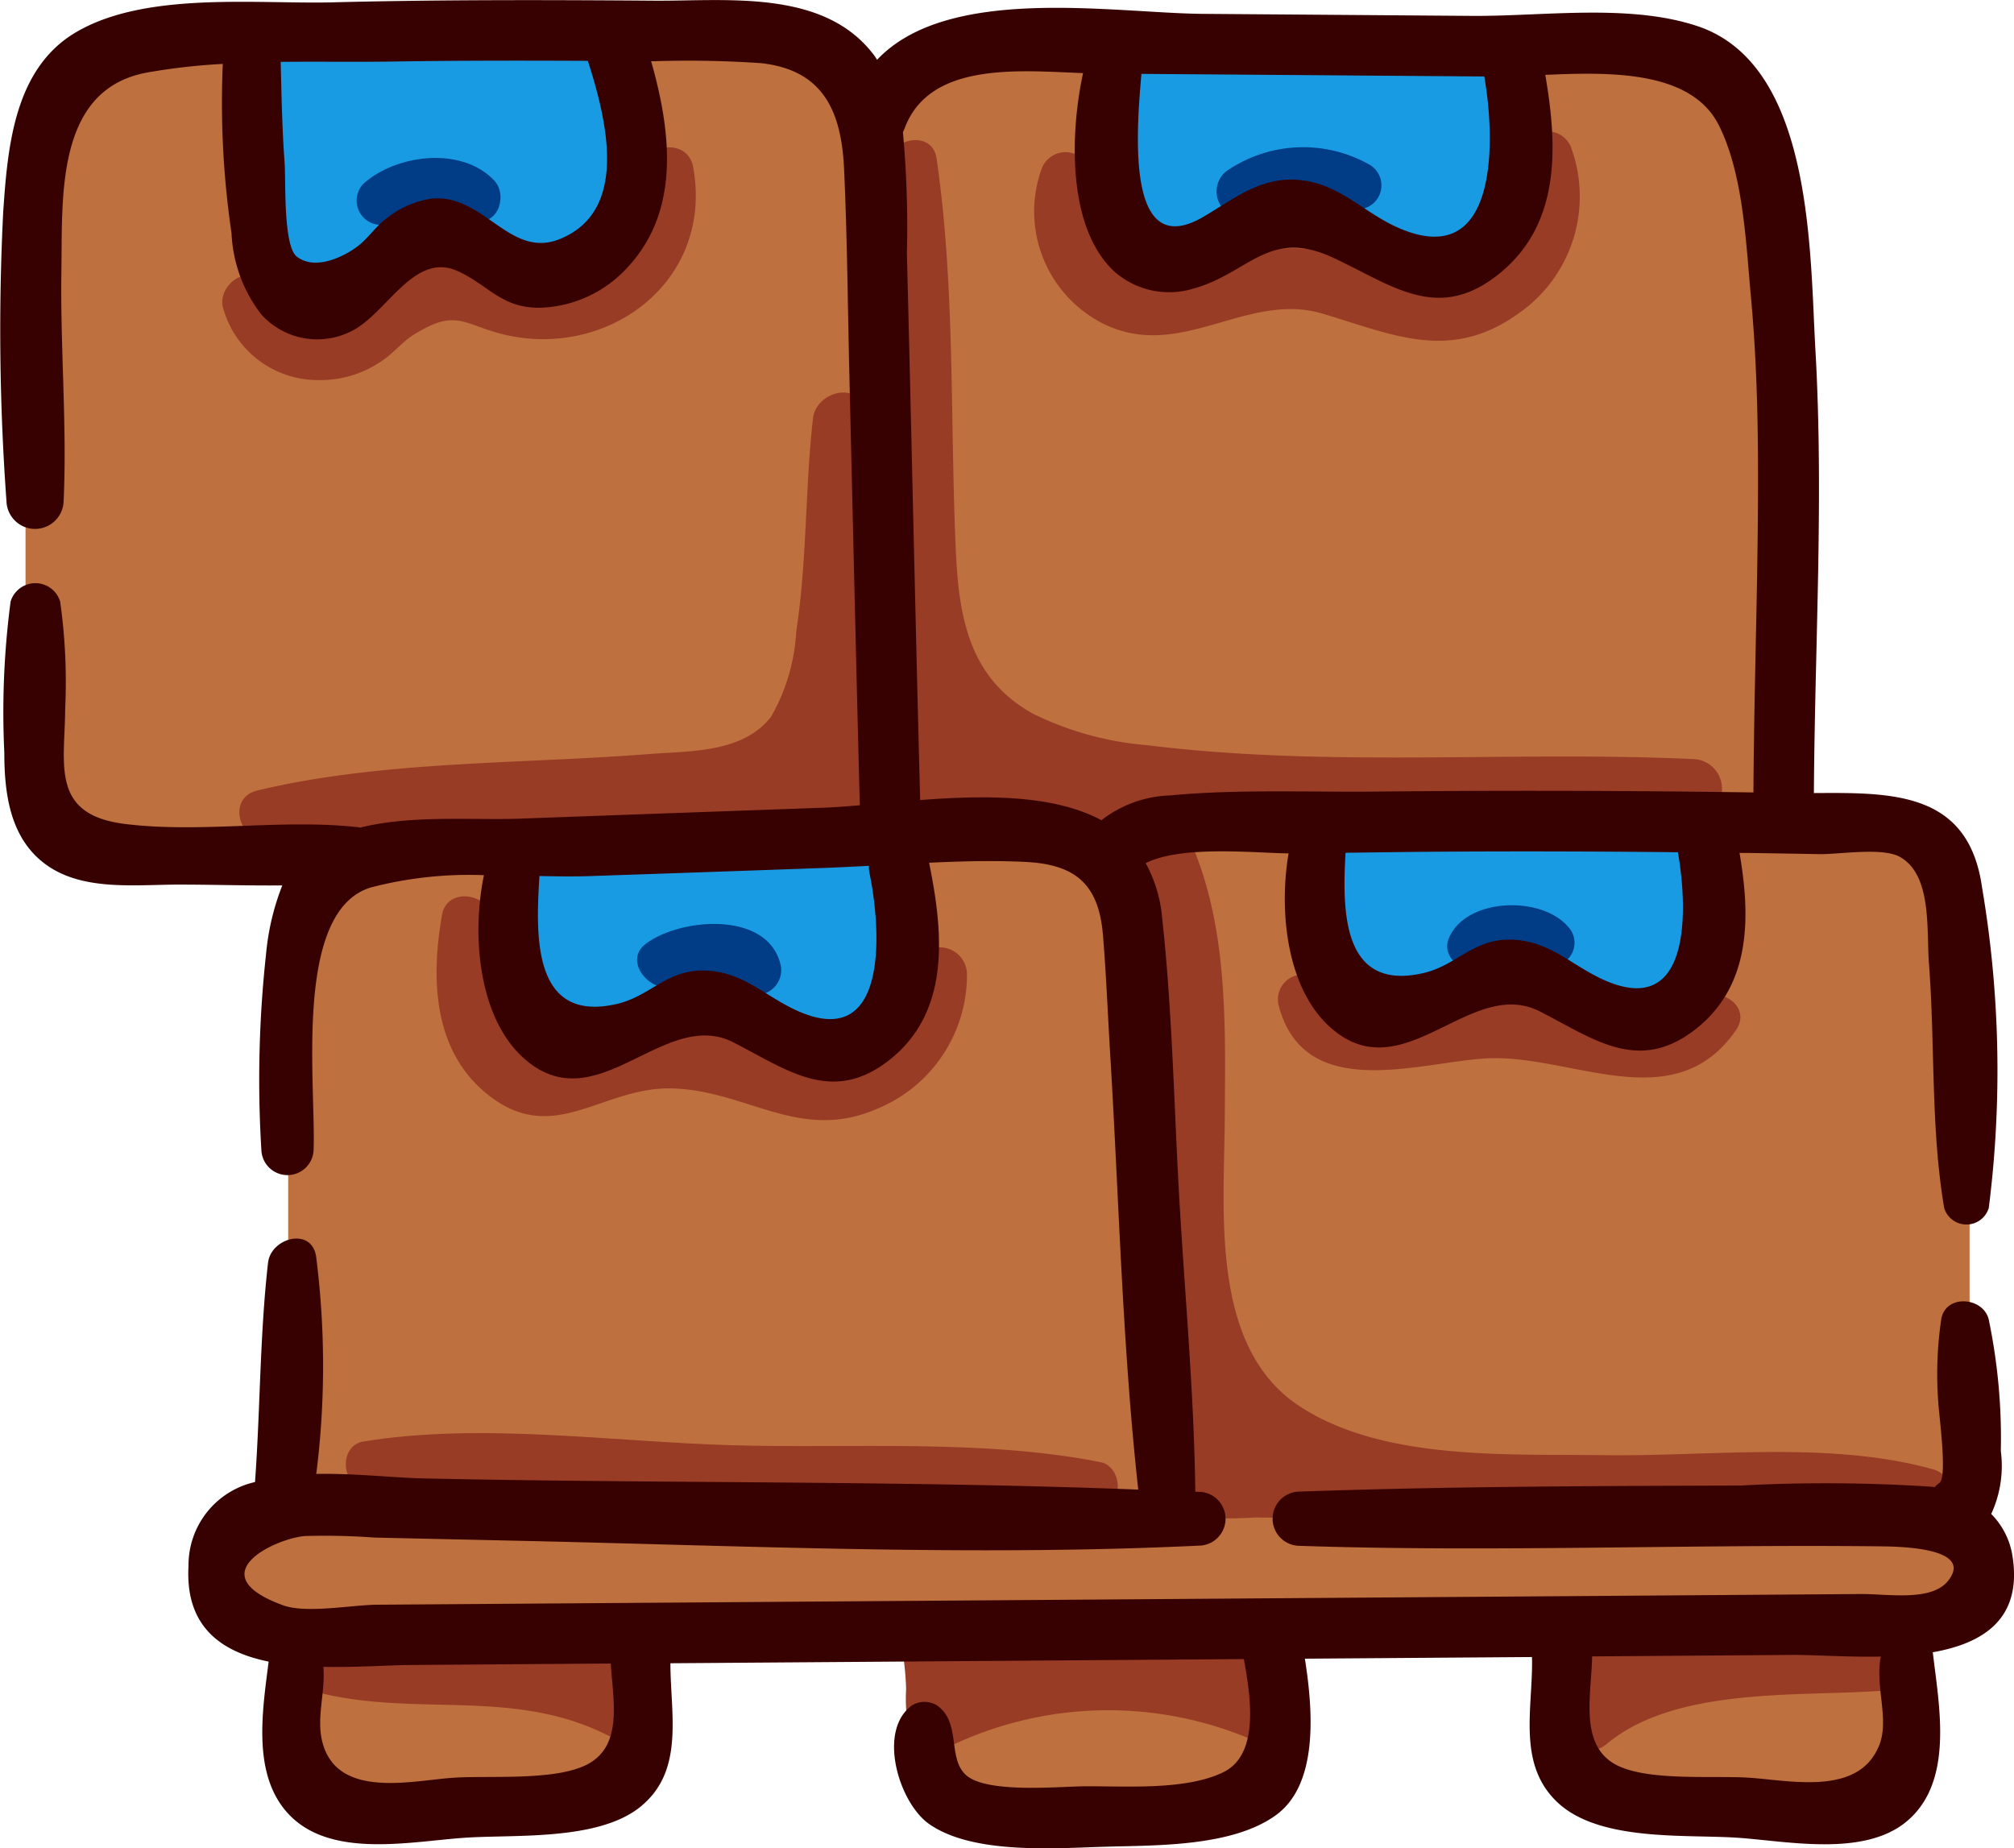 <svg xmlns="http://www.w3.org/2000/svg" width="90" height="82.587" viewBox="0 0 90 82.587">
  <g id="Group_481" data-name="Group 481" transform="translate(-200.26 -461.212)">
    <path id="Path_68" data-name="Path 68" d="M287.4,501.763q-1.667.016-3.335.092a.929.929,0,0,1-.916-.71,16.522,16.522,0,0,1-.337-2.942h-.388V474.39a8.011,8.011,0,0,0-8.011-8.011h-27.05a5.538,5.538,0,0,0-5.465,4.66,5.841,5.841,0,0,0-5.715-4.638H210.715A6.714,6.714,0,0,0,204,473.115V499.55a3.3,3.3,0,0,0,3.3,3.3h8.437v29.92h75.137V505.23A3.458,3.458,0,0,0,287.4,501.763Z" transform="translate(-2.599 -3.589)" fill="#bf703f"/>
    <g id="Group_21" data-name="Group 21" transform="translate(211.552 462.121)">
      <path id="Path_69" data-name="Path 69" d="M252.13,475.017a3.454,3.454,0,0,0,2.059-2.244,10.081,10.081,0,0,0,.379-3.122,13.441,13.441,0,0,0-.142-2.679,4.6,4.6,0,0,0-1.145-2.388l-16.026-.393-.017,9.513c0,1.151.063,2.458.939,3.205a2.81,2.81,0,0,0,2.874.236,11.272,11.272,0,0,0,2.489-1.721,5.413,5.413,0,0,1,2.687-1.324C248.237,473.887,250.206,475.636,252.13,475.017Z" transform="translate(-237.238 -464.19)" fill="#199be4"/>
      <path id="Path_70" data-name="Path 70" d="M376.705,477.107a4.41,4.41,0,0,0,3.656-1.6,6.785,6.785,0,0,0,1.483-3.8,15.121,15.121,0,0,0-.3-4.123l-18.185-.054-.036,3.461a9.147,9.147,0,0,0,.487,3.752,3.121,3.121,0,0,0,2.932,2.029c1.3-.124,2.269-1.316,3.541-1.62a4.861,4.861,0,0,1,3.268.708A8.991,8.991,0,0,0,376.705,477.107Z" transform="translate(-324.815 -466.507)" fill="#199be4"/>
      <path id="Path_71" data-name="Path 71" d="M275.178,584.9a24.252,24.252,0,0,0-.409,4.793,4.037,4.037,0,0,0,1.1,3.2c1.01.8,2.493.55,3.682.053a10.135,10.135,0,0,1,3.638-1.227,8.952,8.952,0,0,1,3.636,1.2,4.315,4.315,0,0,0,3.714.3,3.967,3.967,0,0,0,1.72-2.516,9.969,9.969,0,0,0-.089-5.779Z" transform="translate(-263.306 -548.039)" fill="#199be4"/>
      <path id="Path_72" data-name="Path 72" d="M409,582.518l-17.066.023a18.552,18.552,0,0,0-.393,3.3,6.221,6.221,0,0,0,.78,3.192,3.418,3.418,0,0,0,.973,1.078,3.837,3.837,0,0,0,3,.4,20.774,20.774,0,0,0,2.918-1.069,6,6,0,0,1,3.033-.507,14.975,14.975,0,0,1,3.062,1.214,2.931,2.931,0,0,0,3.107-.275,3.32,3.32,0,0,0,.751-2.062A19.9,19.9,0,0,0,409,582.518Z" transform="translate(-344.42 -546.383)" fill="#199be4"/>
    </g>
    <path id="Path_73" data-name="Path 73" d="M306.965,682.211h-73.7a2.8,2.8,0,0,0,0,5.6H234.6l-.293,4.211a3.527,3.527,0,0,0,.438,2.468,3.412,3.412,0,0,0,2.464.952,48.4,48.4,0,0,0,8.788,0c1.247-.114,2.657-.379,3.315-1.445a4.29,4.29,0,0,0,.168-3.067l-.607-3.119h13.459a32.443,32.443,0,0,0,.442,4.909,3.723,3.723,0,0,0,.88,2.132,3.856,3.856,0,0,0,2.621.757,70.385,70.385,0,0,0,9.144-.315,3.342,3.342,0,0,0,2.3-.863,3.428,3.428,0,0,0,.434-2.617q-.209-2-.419-4H291.05q.1,1.931.207,3.862a3.131,3.131,0,0,0,.421,1.7,3.084,3.084,0,0,0,2.012.966q3.41.665,6.873,1.006a9.407,9.407,0,0,0,3.195-.075,3.478,3.478,0,0,0,2.437-1.907,5.224,5.224,0,0,0,.108-2.653l-.383-2.894h1.045a2.8,2.8,0,1,0,0-5.6Z" transform="translate(-20.984 -153.511)" fill="#bf703f"/>
    <g id="Group_22" data-name="Group 22" transform="translate(216.178 467.789)">
      <path id="Path_74" data-name="Path 74" d="M385.154,483.552a6.023,6.023,0,0,0-6.412.263c-.873.654-.416,2.231.793,1.882a9.68,9.68,0,0,1,2.378-.513,11.878,11.878,0,0,1,2.42.316A1.071,1.071,0,0,0,385.154,483.552Z" transform="translate(-339.841 -482.752)" fill="#003d86"/>
      <path id="Path_75" data-name="Path 75" d="M252.7,485.488a1.086,1.086,0,0,0,1.049,1.8,5.77,5.77,0,0,1,2.005-.483,18.94,18.94,0,0,1,2.066.337c.966.114,1.3-1.191.743-1.793C257.107,483.787,254.158,484.168,252.7,485.488Z" transform="translate(-252.385 -483.847)" fill="#003d86"/>
      <path id="Path_76" data-name="Path 76" d="M293.855,597.328c-.871.678-.037,1.824.8,1.924.777.093,1.517-.276,2.3-.216a13.867,13.867,0,0,1,1.6.519,1.1,1.1,0,0,0,1.337-1.337C299.29,595.8,295.344,596.167,293.855,597.328Z" transform="translate(-280.934 -561.711)" fill="#003d86"/>
      <path id="Path_77" data-name="Path 77" d="M417.437,594.65c-1.21-1.426-4.635-1.3-5.348.549-.3.784.592,1.532,1.324,1.324a5.036,5.036,0,0,1,1.537-.351c.6.008,1.166.225,1.764.225A1.036,1.036,0,0,0,417.437,594.65Z" transform="translate(-363.277 -559.807)" fill="#003d86"/>
    </g>
    <g id="Group_23" data-name="Group 23" transform="translate(210.193 467.097)">
      <path id="Path_78" data-name="Path 78" d="M237.08,493.175a4.818,4.818,0,0,0,2.848-.864c.508-.334.911-.852,1.422-1.169,1.745-1.086,2.138-.556,3.592-.119,4.807,1.444,9.836-2.107,8.889-7.356-.258-1.429-2.381-1.01-2.438.33-.1,2.337-1.175,4.6-3.857,4.757-1.707.1-3.164-1.082-4.878-.989a4.928,4.928,0,0,0-2.91,1.257c-2.029,1.59-3.357,2.041-5.125-.175-.724-.907-2.031.1-1.813,1.055A4.393,4.393,0,0,0,237.08,493.175Z" transform="translate(-232.787 -482.075)" fill="#993c26"/>
      <path id="Path_79" data-name="Path 79" d="M354.687,489.041c3.467,1.76,6.438-1.444,9.846-.426,3.172.947,5.719,2.182,8.774-.023a6.358,6.358,0,0,0,2.354-7.334,1.12,1.12,0,0,0-2.189.3c-.036,2.429-.612,5.022-3.419,5.6-2.188.447-3.923-1.106-5.984-1.419a8.18,8.18,0,0,0-4.055.587c-2.877.983-6.449.765-5.866-3.529a1.136,1.136,0,0,0-2.19-.6A5.613,5.613,0,0,0,354.687,489.041Z" transform="translate(-315.362 -480.483)" fill="#993c26"/>
      <path id="Path_80" data-name="Path 80" d="M274.664,600.963c3.363.082,5.7,2.419,9.169.912a6.468,6.468,0,0,0,4.018-6.044,1.211,1.211,0,0,0-2.367-.32c-.806,2.385-1.905,4.366-4.793,4.214-1.8-.094-3.4-1.12-5.182-1.367-1.686-.234-2.808.339-4.393.772-4.206,1.148-4.4-2.334-4.445-5.608-.017-1.258-2.047-1.641-2.28-.308-.482,2.761-.419,5.916,1.881,7.887C269.3,603.69,271.467,600.885,274.664,600.963Z" transform="translate(-254.573 -558.208)" fill="#993c26"/>
      <path id="Path_81" data-name="Path 81" d="M284.575,674.339c1.076-.148,1.018-1.916,0-2.116-5.286-1.041-11.087-.6-16.465-.753-5.322-.151-11.2-1.03-16.464-.166-1.077.177-1.011,1.885,0,2.112,5.2,1.165,11.147.6,16.464.755C273.492,674.324,279.234,675.072,284.575,674.339Z" transform="translate(-245.342 -612.77)" fill="#993c26"/>
      <path id="Path_82" data-name="Path 82" d="M311.012,541.129c-4.621-1.3-10-.575-14.752-.642-4.265-.06-9.842.262-13.581-2.18-4.022-2.626-3.38-8.68-3.354-12.854.027-4.209.171-8.69-1.623-12.6a1.075,1.075,0,0,0-.412-.48,1.28,1.28,0,0,0,.337-.679c2.63.231,5.3.257,7.894.311,4.9.1,9.868.251,14.764.018a1.323,1.323,0,0,0,0-2.643c-8.13-.376-16.308.387-24.418-.62a14.2,14.2,0,0,1-5.071-1.386c-2.881-1.568-3.355-4.3-3.49-7.323-.259-5.8-.021-11.756-.858-17.507-.2-1.346-2.153-.9-2.243.3a96.107,96.107,0,0,0,.157,10.5,85.93,85.93,0,0,0,.478,9.52,10.536,10.536,0,0,0,.313,1.41.96.96,0,0,0-.609.748,21.71,21.71,0,0,0-.3,5.213,1.23,1.23,0,0,0-.318-.2,1.4,1.4,0,0,0-.313-.552q.212-.613.424-1.226a1.155,1.155,0,0,0-.313-1.231,1.087,1.087,0,0,0,.088-.249,9.757,9.757,0,0,0,.487-3.872,1.032,1.032,0,0,0-1.166-.792,29.271,29.271,0,0,0,.076-8.274c-.221-1.4-2.15-.876-2.284.309-.36,3.17-.26,6.348-.748,9.516a8.644,8.644,0,0,1-1.128,3.829c-1.277,1.628-3.637,1.52-5.462,1.663-5.709.448-11.921.289-17.5,1.63-1.281.308-.9,2.09.3,2.184,4.1.324,8.414-.422,12.509-.744,2.171-.171,4.831-.06,7.221-.445a1.163,1.163,0,0,0,.943.627,5.13,5.13,0,0,0,1.74-.174,1.184,1.184,0,0,0,1.581.224q.3-.172.58-.364a1.358,1.358,0,0,0,1.086.178,1.771,1.771,0,0,0,2.06.179,1.172,1.172,0,0,0,.308-.221c.007.06.013.12.02.18.165,1.32,1.987,1.841,2.514.526a1.536,1.536,0,0,0,1.3-.34c.053.021.1.045.16.063a1.33,1.33,0,0,0,1.323-.375,2.485,2.485,0,0,0,.389.2,3.8,3.8,0,0,0,1.2.279,32.553,32.553,0,0,0,4.334.03,1.186,1.186,0,0,0-.225,1.02c1.3,5.348,1,10.443,1.222,15.891a22,22,0,0,0,.914,6.007.974.974,0,0,0-.6.92c.086,1.5.15,3,.254,4.507,0,.036.011.07.016.105-.043.008-.086.01-.129.02a.992.992,0,0,0,0,1.9,18.693,18.693,0,0,0,3.605.106,21.83,21.83,0,0,0,3.608-.191.91.91,0,0,0,.707-.886,38.979,38.979,0,0,0,8.142.923c2.927.128,5.858.089,8.787.094a83.027,83.027,0,0,0,8.777.028A1.077,1.077,0,0,0,311.012,541.129Z" transform="translate(-234.527 -481.343)" fill="#993c26"/>
      <path id="Path_83" data-name="Path 83" d="M405.927,605.039c-2.538,2.041-5.642.117-8.463-.008-2.667-.118-6.228,1.966-8.189-.615a1.109,1.109,0,0,0-2.017.85c1.122,4.317,6.085,2.606,9.159,2.384,3.81-.274,8.466,2.768,11.269-1.253C408.471,605.271,406.84,604.305,405.927,605.039Z" transform="translate(-340.054 -566.23)" fill="#993c26"/>
      <path id="Path_84" data-name="Path 84" d="M348.608,701.807c-.145-.08-.3-.15-.447-.224.534-.529.491-1.655-.412-1.807a46.386,46.386,0,0,0-13.037.118,1.4,1.4,0,0,0-.361.095c-.064-.276-.131-.547-.2-.8-.329-1.242-2.111-.7-1.9.522a13.494,13.494,0,0,1,.176,1.8,6.824,6.824,0,0,0,.128,1.817,1.7,1.7,0,0,0,1.849.723,16.355,16.355,0,0,1,13.388-.322C348.918,704.157,349.637,702.372,348.608,701.807Z" transform="translate(-301.868 -631.909)" fill="#993c26"/>
      <path id="Path_85" data-name="Path 85" d="M443.073,700.255a30.848,30.848,0,0,0-6.785.319,1.153,1.153,0,0,0-1.1-1.019,21.421,21.421,0,0,0-5.119.461,1.077,1.077,0,0,0-.753,1.265l-.014.006a1.039,1.039,0,0,0,.148,1.832c-.031.036-.063.07-.093.108a1.039,1.039,0,0,0,1.468,1.468c3.075-2.545,8.486-2.1,12.251-2.364A1.039,1.039,0,0,0,443.073,700.255Z" transform="translate(-368.947 -632.655)" fill="#993c26"/>
      <path id="Path_86" data-name="Path 86" d="M259.9,703.886a1.006,1.006,0,0,0,.056-.7c-.235-.73-.825-.924-1.48-1.163-.478-.174-.966-.307-1.45-.462a.971.971,0,0,0-1.2.617c-3.1-.628-6.566-.3-9.521-.334a1.015,1.015,0,0,0-.269,1.985c4.3.995,8.51-.229,12.631,1.828A1.087,1.087,0,0,0,259.9,703.886Z" transform="translate(-241.493 -634.017)" fill="#993c26"/>
    </g>
    <path id="Path_87" data-name="Path 87" d="M290.2,530.8a3.423,3.423,0,0,0-.958-1.932,5.109,5.109,0,0,0,.429-2.809,26.011,26.011,0,0,0-.547-5.912c-.277-.982-1.906-1.1-2.112,0a16.7,16.7,0,0,0-.136,3.726c.017.459.418,3.326.058,3.6a1.7,1.7,0,0,0-.224.2c-.04-.005-.078-.016-.119-.021a72,72,0,0,0-8.555-.054c-6.577.02-13.159.039-19.73.271a1.212,1.212,0,0,0,0,2.423c8.662.292,17.339-.074,26.007.024.839.009,4.182.059,3,1.541-.746.938-2.7.58-3.889.589l-8.379.061-15.269.11-31.659.228-7.35.053-3.665.026c-1.088.008-3.148.4-4.178.031-3.81-1.38-.361-2.992.962-3.1a30.525,30.525,0,0,1,3.113.069l6.4.142c10.112.221,20.317.7,30.424.219a1.2,1.2,0,0,0,0-2.406l-.148-.006c-.053-4.2-.433-8.417-.686-12.6-.262-4.345-.324-8.761-.8-13.088a6.17,6.17,0,0,0-.731-2.4c1.589-.81,4.892-.45,6.385-.437-.446,2.638-.06,6,1.807,7.722,3.271,3.017,6.292-2.251,9.414-.662,2.394,1.219,4.407,2.8,6.963.8,2.5-1.955,2.458-5.036,1.968-7.879l.348,0q1.6.023,3.2.053c.905.017,2.841-.319,3.626.128,1.438.819,1.175,3.261,1.289,4.735.28,3.636.074,7.348.681,10.947a1.041,1.041,0,0,0,1.994,0,48.9,48.9,0,0,0-.3-14.317c-.6-4.294-4-4.245-7.515-4.223.04-6.6.445-13.22.067-19.813-.252-4.4-.1-12.742-5.277-14.462-3.055-1.014-6.891-.431-10.073-.455l-12.027-.091c-3.954-.03-11.37-1.327-14.552,2.052-.049-.072-.094-.146-.147-.216-2.239-2.959-6.572-2.4-9.834-2.425-4.773-.035-9.548-.048-14.32.074-3.433.087-8.4-.5-11.513,1.345-2.761,1.637-3.042,5.147-3.239,8.027a105.337,105.337,0,0,0,.146,12.918,1.278,1.278,0,0,0,2.555,0c.155-3.425-.155-6.854-.1-10.282.05-3.324-.269-8.106,3.812-8.867a27.5,27.5,0,0,1,3.4-.388,40.058,40.058,0,0,0,.39,7.564,6.4,6.4,0,0,0,1.333,3.634,3.365,3.365,0,0,0,3.929.791c1.662-.742,2.856-3.651,4.866-2.722,1.38.637,1.95,1.667,3.7,1.628a5.513,5.513,0,0,0,3.867-1.8c2.382-2.551,1.943-6.094,1.057-9.215h.122a47.494,47.494,0,0,1,4.792.086c2.8.307,3.591,2.183,3.708,4.736.14,3.044.162,6.1.235,9.145.153,6.427.3,12.855.467,19.281-.626.053-1.22.1-1.763.115q-6.719.239-13.439.484c-2.068.076-4.832-.176-7.123.4-.03-.005-.056-.014-.088-.017-3.439-.383-6.987.275-10.41-.144-3.36-.412-2.7-2.658-2.686-5.154a25.592,25.592,0,0,0-.225-4.788,1.157,1.157,0,0,0-2.214,0,37.83,37.83,0,0,0-.281,6.753c0,1.83.252,3.816,1.836,4.985,1.656,1.222,4.035.91,5.978.912,1.518,0,3.067.051,4.608.037a11.1,11.1,0,0,0-.728,3.09,51.645,51.645,0,0,0-.207,8.736,1.168,1.168,0,0,0,2.334,0c.111-2.943-.92-10.661,2.548-11.732a17.374,17.374,0,0,1,5.064-.552c-.559,2.689-.237,6.319,1.728,8.132,3.271,3.017,6.292-2.251,9.414-.662,2.394,1.219,4.407,2.8,6.963.8,2.777-2.175,2.416-5.742,1.788-8.825,1.436-.068,2.871-.106,4.285-.038,2.226.106,3.292.967,3.483,3.26.148,1.776.216,3.564.325,5.344.392,6.459.544,13.009,1.253,19.446-10.633-.41-21.319-.267-31.954-.5-1.317-.029-3.077-.233-4.778-.2a38.456,38.456,0,0,0-.008-9.727c-.211-1.319-2.02-.824-2.147.29-.369,3.241-.345,6.541-.582,9.8a3.807,3.807,0,0,0-2.972,3.741c-.159,2.737,1.477,3.854,3.581,4.284-.287,2.269-.768,5.191,1,6.924,1.918,1.877,5.424,1.1,7.795.945,2.227-.147,5.923.142,7.808-1.374,2-1.609,1.349-4.162,1.351-6.422l25.625-.186c.32,1.745.691,4.263-.913,5.053-1.654.815-4.342.623-6.129.631-1.151,0-4.435.341-5.372-.5-.849-.766-.2-2.347-1.3-3.116a1.072,1.072,0,0,0-1.116,0c-1.564,1.139-.582,4.355.764,5.3,1.979,1.389,5.7,1.076,7.966,1.014s5.59-.008,7.522-1.4c1.91-1.372,1.679-4.64,1.305-7l1.207-.009,8.942-.065c.06,2.23-.691,4.742,1.118,6.474,1.862,1.783,5.7,1.446,8.047,1.6,2.222.148,5.626.87,7.552-.706,2.165-1.771,1.472-5.189,1.194-7.581C288.868,534.652,290.617,533.576,290.2,530.8ZM225.288,471.89c-2.261.922-3.4-2.045-5.757-1.8a4.19,4.19,0,0,0-1.992.877c-.479.352-.809.871-1.267,1.228-.613.478-1.916,1.125-2.746.488-.617-.474-.489-3.393-.547-4.188-.11-1.5-.14-3.011-.175-4.518,1.69-.019,3.38.011,5-.015,2.908-.046,5.817-.044,8.726-.031C227.383,466.6,228.375,470.632,225.288,471.89Zm46.391,32.992c-1.292-.646-2.216-1.58-3.755-1.674-1.8-.109-2.52,1.141-4.078,1.494-3.63.823-3.6-2.817-3.458-5.381,1.534-.02,3.067-.042,4.6-.051q5.127-.029,10.253.028C275.685,501.836,275.882,506.982,271.678,504.882Zm-13.485-40.316,8.394.064c.494,2.807.68,8.807-3.912,6.73-1.46-.66-2.521-1.868-4.191-2.087-1.8-.236-2.986.768-4.446,1.626-3.471,2.039-3-3.769-2.772-6.385ZM239.119,500.25c.486,2.321.974,8.238-3.482,6.012-1.292-.646-2.215-1.58-3.755-1.674-1.8-.109-2.52,1.141-4.078,1.494-3.795.861-3.595-3.156-3.438-5.722.811.017,1.6.028,2.336,0q5.107-.172,10.213-.355c.72-.025,1.446-.063,2.174-.1A1.493,1.493,0,0,0,239.119,500.25Zm2.261-3.286c-.216-8.148-.386-16.3-.593-24.445a46.008,46.008,0,0,0-.178-5.4,1.506,1.506,0,0,0,.065-.14c1.1-3.045,5.184-2.6,7.985-2.5-.605,2.81-.683,6.982,1.427,8.893a3.7,3.7,0,0,0,3.492.741c2.485-.682,3.364-2.713,6.221-1.4,2.7,1.247,4.754,3,7.562.645,2.665-2.241,2.489-5.678,1.954-8.8,2.958-.131,6.55-.194,7.771,2.282,1.078,2.184,1.192,5.191,1.412,7.564.213,2.291.3,4.591.318,6.892.042,5.11-.173,10.219-.2,15.329q-8.415-.125-16.831-.039c-3.047.032-6.2-.115-9.24.172a5.263,5.263,0,0,0-3.067,1.108C247.331,496.709,244.252,496.748,241.381,496.964Zm-15.03,43.17c-1.47.65-4.211.422-5.794.519-1.764.108-5.082.965-5.845-1.434-.365-1.147.1-2.322,0-3.518,1.443.031,2.877-.076,3.962-.084l8.881-.065C227.655,537.243,228.145,539.341,226.351,540.134Zm57.881-.915c-.923,2.279-3.991,1.548-5.845,1.434-1.591-.1-4.346.153-5.794-.519-1.81-.842-1.211-3.173-1.184-4.9l8.879-.065c1.029-.007,2.512.1,4.022.073C284.037,536.585,284.708,538.041,284.232,539.219Z" transform="translate(0)" fill="#380101"/>
  </g>
</svg>
